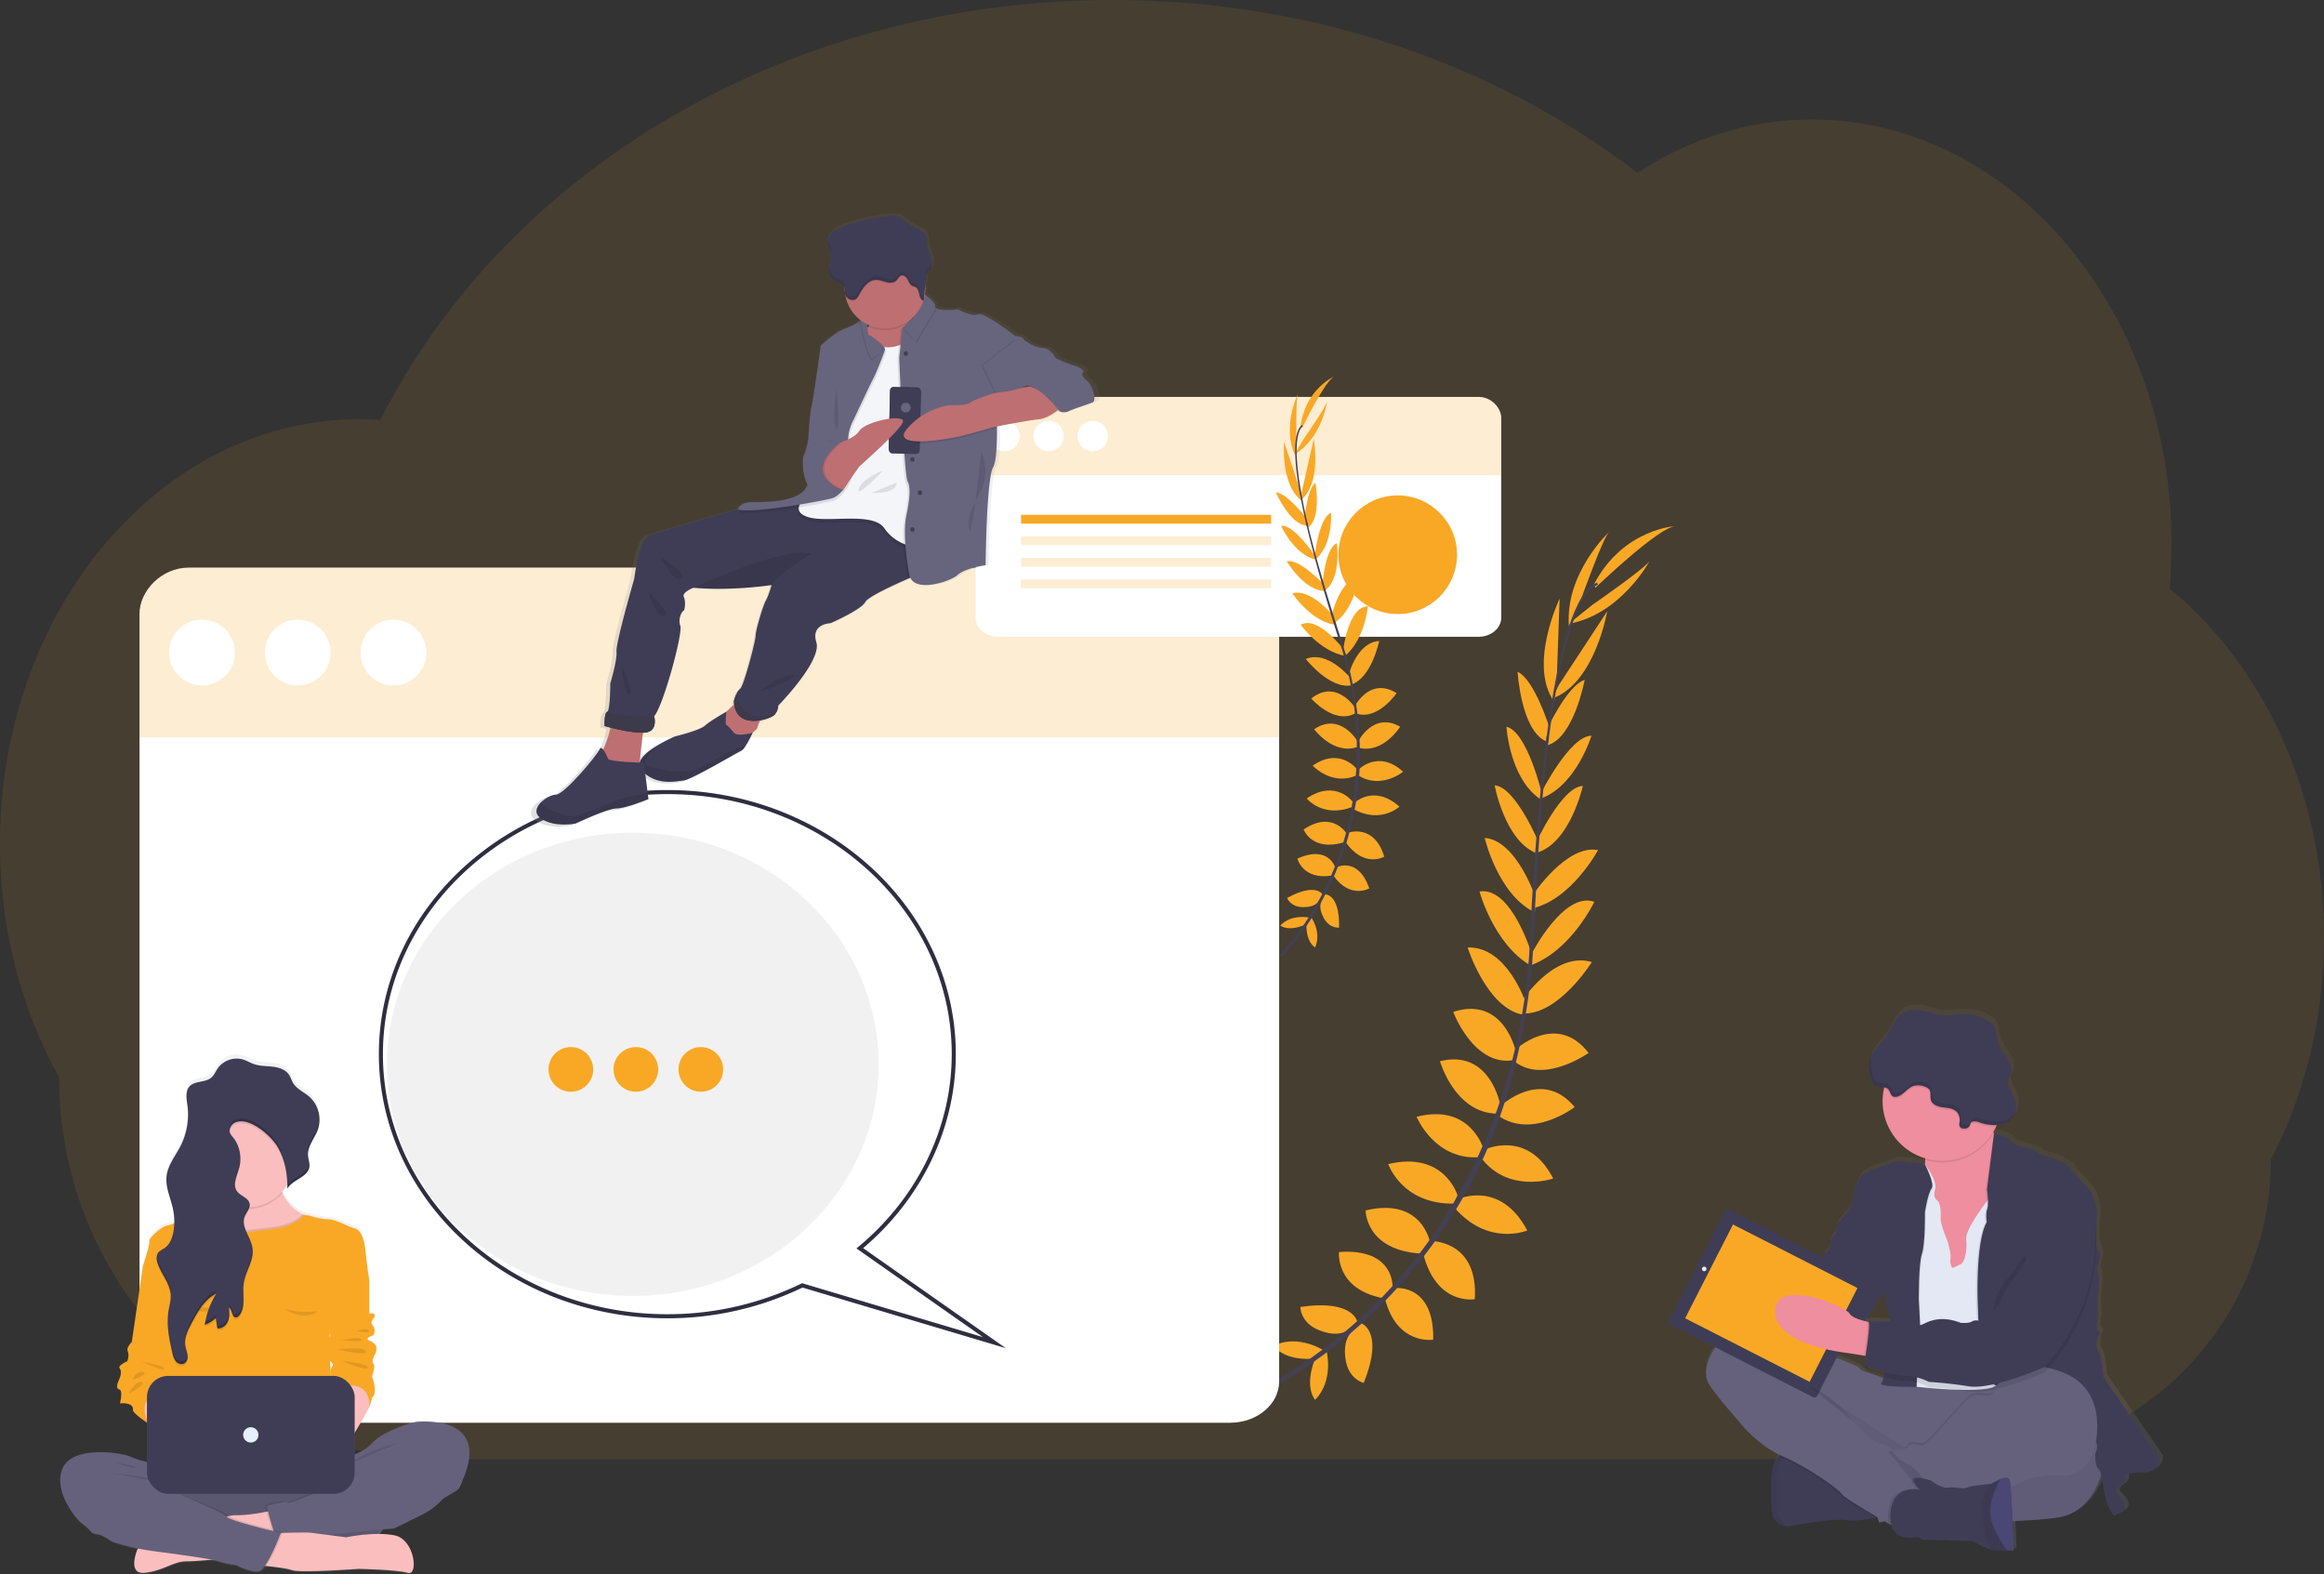 <svg data-name="Layer 1" xmlns="http://www.w3.org/2000/svg" xmlns:xlink="http://www.w3.org/1999/xlink" width="1144" height="774.711"><rect width="100%" height="100%" fill="#333333" stroke="none"/><defs><linearGradient id="a" x1="158.362" y1="837.356" x2="158.362" y2="581.619" gradientUnits="userSpaceOnUse"><stop offset="0" stop-color="gray" stop-opacity=".25"/><stop offset=".535" stop-color="gray" stop-opacity=".12"/><stop offset="1" stop-color="gray" stop-opacity=".1"/></linearGradient><linearGradient id="b" x1="980.324" y1="824.826" x2="980.324" y2="557.005" xlink:href="#a"/><linearGradient id="c" x1="-1003.127" y1="469.493" x2="-1003.127" y2="167.607" gradientTransform="matrix(-1 0 0 1 -573.825 0)" xlink:href="#a"/></defs><path d="M1144 461.326c0-71.093-30.065-133.884-75.991-171.64q.948-10.775.96-21.854c0-115.43-79.236-209.003-176.98-209.003-31.177 0-60.465 9.534-85.906 26.248C736.889 32.079 646.56 0 547.74 0c-160.793 0-299.099 84.93-360.46 206.718-3.41-.231-6.842-.361-10.301-.361C79.237 206.357 0 299.93 0 415.359c0 42.438 10.72 81.912 29.123 114.878 0 103.853 84.19 188.043 188.043 188.043H970.24a147.645 147.645 0 00147.644-147.645C1134.444 538.831 1144 501.4 1144 461.326z" fill="#f9a826" opacity=".1"/><path d="M651.518 664.626s-12.29-8.11-24.472-2.34c0 0 3.753 7.228 19.17 6.539zM653.027 665.06s3.738 14.242-5.633 23.93c0 0-5.643-5.873-.045-20.255zM668.354 651.388s-.907-12.112-28.255-8.094c0 0-.128 7.814 9.474 11.517s13.992.581 18.781-3.423zM670.038 651.306s11.562 3.717 1.252 29.364c0 0-7.627-1.705-8.978-11.907s2.71-13.739 7.726-17.457zM685.52 634.125s1.564-19.93-26.381-17.884c0 0-1.985 18.038 21.449 22.675zM703.99 611.626s-3.832-22.583-31.768-15.852c0 0-.105 19.526 27.206 21.236zM717.484 588.366s-6.414-22.048-34.093-15.414c0 0 6.586 19.785 32.256 19.477zM730.306 565.653s-6.272-22.835-32.988-15.978c0 0 8.917 21.69 31.23 19.864zM738.573 544.072s-4.821-27.923-29.742-21.744c0 0 7.24 25.4 27.905 25.807zM746.318 518s-5.785-28.146-30.974-19.96c0 0 9.889 26.597 29.217 23.847zM751.116 493.734s-9.188-28.142-28.68-27.38c0 0 9.396 29.726 27.052 33.028zM754.163 470.06s-10-33.882-25.863-31.267c0 0 6.923 25.895 25.3 36.544zM755.894 441.778s-9.371-28.232-25.033-29.355c0 0 6.378 27.776 24.687 36.691zM757.79 415.449s-11.69-28.263-22.04-28.9c0 0 5.079 27.827 21.006 33.539zM759.088 390.93s-7.186-30.695-17.524-33.24c0 0 1.415 25.106 16.486 35.536zM762.974 358.844s-7.558-24.46-15.926-28.193c0 0 1.653 28.843 13.986 34.177zM766.208 337.768l1.526-43.139s-15.62 32.557-2.676 50.75zM778.292 294.897s11.264-31.502 13.972-33.256c0 0-22.096 20.435-19.94 46.728zM686.28 633.979s19.823-2.595 19.228 25.42c0 0-17.911 2.916-23.757-20.247zM704.926 610.872s22.905-.076 21.038 28.598c0 0-19.222 3.435-25.565-23.185zM717.709 590.222s20.79-9.749 34.093 15.414c0 0-19.205 8.126-35.93-11.35zM730.77 565.863s21.286-10.376 33.786 14.21c0 0-22.174 7.635-35.543-10.324zM738.3 544.677s20.49-19.573 36.842.222c0 0-20.932 16.106-37.783 4.137z" fill="#f9a826"/><path d="M745.156 517.33s20.616-20.016 36.837.922c0 0-23.139 16.427-37.57 3.28zM749.013 492.935s15.88-24.985 34.575-19.412c0 0-16.476 26.467-34.399 25.287zM753.691 469.902s16.016-31.488 31.135-26.021c0 0-11.532 24.197-31.544 31.312zM754.794 440.172s16.453-24.783 31.86-21.757c0 0-13.444 25.13-33.45 28.927zM756.05 414.895s12.747-27.802 23.113-28.048c0 0-6.124 27.615-22.256 32.722zM758.579 390.326s14.169-28.161 24.816-28.217c0 0-7.251 24.078-24.344 30.692zM760.709 360.572s10.6-23.304 19.375-25.944c0 0-5.3 28.4-18.21 32.126z" fill="#f9a826"/><path d="M767.47 336.955l23.688-36.085s-6.069 35.596-27.147 42.96zM783.73 297.8s27.532-19.006 28.528-22.075c0 0-14.044 26.619-40.005 31.316zM785.376 289.255s31.61-30.388 39.68-30.356c0 0-26.068 1.192-40.438 28.737z" fill="#f9a826"/><path d="M761.015 365.082l1.153.148c5.94-46.496 14.6-73.974 24.385-77.373l-.381-1.099c-10.373 3.603-19.072 30.687-25.157 78.324z" fill="#444053"/><path d="M752.282 476.255l1.739.146c.365-4.341.647-8.786.838-13.209 1.657-38.485 4.23-73.82 7.614-100.313l-1.008-1.246c-3.39 26.541-6.69 62.95-8.35 101.484-.189 4.4-.47 8.82-.833 13.138z" fill="#444053"/><path d="M619.057 686.76c.306-.134 30.934-13.81 62.724-46.436a252.324 252.324 0 0045.851-64.956c14.696-29.925 23.655-66.71 26.661-102.437l-1.813.852c-6.748 80.194-43.26 135.022-72.293 164.843-31.48 32.335-61.764 45.871-62.066 46.004z" fill="#444053"/><path d="M629.676 302.12v377.783c0 11.235-10.837 20.37-24.218 20.37H92.892c-13.38 0-24.217-9.135-24.217-20.37V302.12c0-11.256 10.836-22.727 24.217-22.727h512.566c13.38 0 24.218 11.47 24.218 22.727z" fill="#fff"/><path d="M629.676 303.61V363H68.675v-59.39a24.21 24.21 0 0124.217-24.216h512.566a24.21 24.21 0 0124.218 24.217z" fill="#f9a826" opacity=".2"/><circle cx="99.441" cy="321.196" r="16.194" fill="#fff"/><circle cx="146.556" cy="321.196" r="16.194" fill="#fff"/><circle cx="193.671" cy="321.196" r="16.194" fill="#fff"/><path d="M232.783 762.227s-15.658 3.788-21.856 10.872a21.08 21.08 0 01-8.335 5.296v-10.712c3.58-6.014 7.193-12.704 7.193-12.704.163-.33 1.468-4.942 1.468-4.942 2.936-2.306-.163-10.378-.163-10.378s1.794-5.106.816-6.095-.164-3.624.652-4.777a5.967 5.967 0 00.652-3.624c0-.988-1.304-2.47-3.425-3.295s.163-2.141 1.468-2.47 1.631-3.46.163-5.107.163-2.636.979-4.448-2.61-1.482-2.61-1.482v-16.635l.002-.001s-.979-5.436-1.957-14.994c-.98-9.552-4.732-10.54-4.732-10.54a42.692 42.692 0 01-5.872-2.308 40.188 40.188 0 00-6.2-2.303 31.78 31.78 0 01-7.99-1.107 24.509 24.509 0 00-5.457-1.181c-.2-.094-.391-.193-.587-.292a21.354 21.354 0 01-9.899-10.486c-.1-.227-.193-.45-.283-.673a23.289 23.289 0 002.608-3.459l.016-.028c.002.168.008.337.008.505 0 .07-.003.14-.003.211-.001.407-.005.813-.017 1.218l.003-.004v.036c2.603-4.597 10.149-5.646 10.867-10.892a5.5 5.5 0 00.048-.72v-.032c0-.177-.008-.354-.02-.53-.098-1.465-.6-2.924-.697-4.405a8.58 8.58 0 01.02-1.27l.003.023c.337-4.076 3.41-7.619 4.818-11.577a14.18 14.18 0 00.734-3.294l.004-.03q.051-.51.069-1.022c.003-.085.003-.17.005-.254q.005-.356-.005-.712a15.413 15.413 0 00-5.091-11.13c-2.6-2.261-6.037-3.681-7.837-6.631-.84-1.376-1.253-2.993-2.168-4.32-1.724-2.498-4.895-3.516-7.889-3.877s-6.08-.24-8.948-1.183c-2.031-.667-3.876-1.847-5.93-2.442a11.348 11.348 0 00-12.188 4.395c-1.082 1.579-1.79 3.47-3.249 4.702-2.989 2.526-8.06 1.43-10.679 4.344-1.438 1.6-1.603 3.78-1.428 6.011l.006.078q.021.26.047.519a30.365 30.365 0 00.055.5c.092.798.208 1.593.308 2.36.015.117.027.234.041.351.028.238.056.476.08.715.017.174.031.348.045.522q.027.324.048.649c.01.17.022.338.03.508a35.158 35.158 0 01-3.74 17.569c-2.468 4.845-6.138 9.304-6.777 14.714a15.597 15.597 0 00-.07 2.669c.005.104.007.21.014.314.011.16.029.32.044.48.017.184.034.368.056.551.013.105.03.21.044.314.033.244.069.487.11.73l.028.156c.648 3.687 2.115 7.326 2.898 11.025a30.546 30.546 0 01.583 4.167l.001.029q.047.667.064 1.336c.015.604.008 1.207-.013 1.81a28.392 28.392 0 01-3.801 1.168c-2.286.331-8.975 6.261-8.485 7.744.484 1.463-2.995 11.875-3.093 12.181l-.005.005.001.001v.001l-5.503 37.887s-2.906 2.8-1.998 4.613-.176 4.942-.176 4.942-4.91 2.141-3.82 3.459.593 3.789-.157 5.436-1.974 4.612 0 5.106.34 6.919.34 6.919 6.883-.79 6.378 3.294c-.162 1.305 4.815 4.881 6.893 6.313v19.68a60.236 60.236 0 01-8.156-2.766c-4.24-1.977-28.054-5.765-33.274 5.6s7.177 26.522 10.276 28.17c0 0 2.936 2.305 3.588 3.459s4.404 1.482 4.404 1.482 3.915 1.812 4.893 2.8c.722.73 6.683 2.624 13.755 4.096l-.002.001s-5.709 13.144 3.605 12.059 13.85-5.668 20.417-5.668c2.624 0 7.498-.366 12.405-.805a32.71 32.71 0 013.646.86 46.654 46.654 0 008.482 1.812s7.34 3.953 11.254 2.965a2.569 2.569 0 00.89-.476c.029-.006.06-.01.089-.018a5.23 5.23 0 002.357-2.021c4.9.5 10.478 1.213 12.577 2.024 4.06 1.568 33.074-.603 33.074-.603s18.746.369 24.119 1.993 3.462-16.584-6.448-18.634a40.417 40.417 0 00-8.063-.713 17.682 17.682 0 001.873-2.277c3.571-.325 5.917-.525 5.917-.525s9.46-4.612 14.843-7.413a33.852 33.852 0 009.134-7.248s4.73-2.965 6.688-4.118 2.936-4.942 2.936-4.942c14.842-33.604-22.836-29.156-22.836-29.156zm-42.475-42.154l.005-1.662c.522.377.445.966-.005 1.662zm.155 11.65c.394.52.778.994 1.054 1.347 1.054 1.352-.854 2.01-.716 4.277l.123 1.997c-.2-3.246-.364-5.941-.461-7.621z" transform="translate(-28 -62.644)" fill="url(#a)"/><path d="M77.559 721.065s-9.134-2.12-13.375-4.077-28.054-5.71-33.274 5.545 7.177 26.26 10.276 27.892S74.46 729.71 74.46 729.71l23.814 10.031 4.567-15.577z" fill="#65617d"/><rect x="87.63" y="724.164" width="103.616" height="36.047" rx="16.588" fill="#65617d"/><path d="M191.245 742.186a18.026 18.026 0 01-18.021 18.027h-67.571a18.024 18.024 0 010-36.049h67.57a18.024 18.024 0 0118.022 18.022z" opacity=".1"/><path d="M134.83 743.24s-10.388 2.669-18.865 2.55-48.14 16.357-48.14 16.357-5.71 13.015 3.604 11.94 13.85-5.612 20.417-5.612 27.223-2.268 27.223-2.268l19.88-14.686zM141.334 620.428l-18.638 3.674-1.209.24s-14.733-3.914-15.222-4.242c-.49-.323-13.863-18.35-13.863-18.35s6.762.073 12.076-2.99c.191-.107.377-.225.563-.342a11.757 11.757 0 005.04-6.156 12.9 12.9 0 00.255-.837 16.537 16.537 0 00-.157-8.025c-1.8-7.604 2.373-9.698 7.937-9.517 8.035.264 18.976 5.28 18.976 5.28a22.276 22.276 0 001.717 7.438c.089.22.186.44.284.665a21.226 21.226 0 009.9 10.383c.195.098.386.196.586.29a23.32 23.32 0 001.87.797c14.19 5.382-10.115 21.692-10.115 21.692z" fill="#fbbebe"/><path d="M139.093 587.266a23.493 23.493 0 01-29.012 4.996 15.79 15.79 0 00.098-8.862c-4.404-18.594 26.913-4.237 26.913-4.237a22.567 22.567 0 002.001 8.103z" opacity=".1"/><path d="M144.975 570.746a23.363 23.363 0 01-3.557 12.43 23.088 23.088 0 01-2.609 3.425 23.376 23.376 0 01-15.903 7.589c-.47.03-.944.044-1.419.044a23.488 23.488 0 1123.488-23.488z" fill="#fbbebe"/><path d="M141.334 620.428l-18.638 3.674-1.209.24s-14.733-3.914-15.222-4.242c-.49-.323-13.863-18.35-13.863-18.35s6.762.073 12.076-2.99c.191-.107.377-.225.563-.342a21.871 21.871 0 0015.898 6.953 22.623 22.623 0 003.318-.264c2.623-.401 5.265-.66 7.903-.935 5.05-.528 12.776-2.06 16.832-6.523.196.098.387.196.587.29a23.32 23.32 0 001.87.797c14.19 5.382-10.115 21.692-10.115 21.692z" opacity=".1"/><path d="M162.375 668.053c.162 3.592 2.775 44.04 2.775 44.04H83.756l.552-25.465.446-20.37.147-6.684.65-23.16-2.353-2.075-12.816-11.303.005-.005c.098-.304 3.577-10.614 3.093-12.062-.49-1.468 6.2-7.34 8.485-7.668a28.815 28.815 0 003.826-1.164c3.846-1.351 8.98-3.338 9.547-3.03.797.431 8.803-.313 9.14-.347h.01a21.824 21.824 0 0016.451 7.59 22.622 22.622 0 003.318-.265c2.623-.4 5.265-.66 7.902-.934 5.305-.553 13.555-2.217 17.42-7.213a24.723 24.723 0 015.456 1.17 32.08 32.08 0 007.991 1.096 40.448 40.448 0 016.2 2.28 42.955 42.955 0 005.872 2.285s3.753.979 4.732 10.437c.978 9.464 1.957 14.847 1.957 14.847l-19.412 16.798s-.161 17.616 0 21.202z" fill="#f9a826"/><path fill="#fbbebe" d="M70.382 696.273l2.852 4.567 10.686 3.766 7.34-13.39-6.767-4.567-10.849-4.24-6.198 3.588 2.936 10.276z"/><path d="M161.56 718.782s15.169-1.142 21.367-8.156 21.856-10.765 21.856-10.765 37.678-4.404 22.836 28.87c0 0-.98 3.752-2.936 4.894s-6.688 4.077-6.688 4.077l-57.893-5.056z" fill="#65617d"/><path d="M191.245 742.186a17.967 17.967 0 01-3 9.963c-9.737.866-31.306 2.892-35.818 4.15-5.544 1.536-16.764-1.14-17.992-1.444-.074-.015-.113-.025-.113-.025s-2.162-6.562-3.195-10.76c-.465-1.908-.7-3.327-.396-3.43.978-.328 9.953-2.775 9.786-1.39-.161 1.39 26.913-10.52 26.913-10.52l.832 10.44c2.76 3.166 22.983-1.515 22.983 3.016z" opacity=".1"/><path d="M219.137 733.462l-1.142 4.24a33.779 33.779 0 01-9.134 7.177c-5.382 2.773-14.843 7.34-14.843 7.34s-34.742 2.936-40.614 4.567-18.105-1.468-18.105-1.468-4.567-13.864-3.588-14.19 9.95-2.773 9.787-1.387 26.912-10.52 26.912-10.52z" fill="#65617d"/><path d="M122.412 770.028s17.074 1.194 21.134 2.746 33.074-.597 33.074-.597 18.746.365 24.119 1.973 3.462-16.42-6.448-18.45-23.88.955-23.88.955-15.76-2.03-17.671-2.269-14.505.116-14.505.116z" fill="#fbbebe"/><path d="M55.31 725.014s22.566 2.03 28.775 5.731zM196.082 710.208s-17.671 4.299-24.596 10.627zM56.623 719.88c.358.12 10.388 1.432 10.149 2.388s-10.149-2.388-10.149-2.388zM40.86 745.042l1.305 4.893a21.133 21.133 0 013.588 3.426c.652 1.141 4.404 1.468 4.404 1.468s3.914 1.794 4.893 2.773 11.58 4.077 21.53 5.382 28.381 3.752 32.296 5.056a47.064 47.064 0 008.481 1.795s7.34 3.914 11.255 2.936 10.602-18.758 10.602-18.758-25.771-6.035-26.587-7.992-25.608-11.086-25.608-11.086l-14.68.347z" opacity=".1"/><path d="M39.881 745.532l1.305 4.893a21.134 21.134 0 013.588 3.425c.653 1.142 4.404 1.468 4.404 1.468s3.915 1.794 4.893 2.773 11.581 4.078 21.53 5.382 28.382 3.752 32.296 5.057a47.063 47.063 0 008.482 1.794s7.34 3.915 11.254 2.936 10.602-18.758 10.602-18.758-25.77-6.035-26.586-7.992-37.189-16.8-37.189-16.8l-11.418-2.61z" fill="#65617d"/><path d="M73.234 621.406l-2.852 1.631-5.502 37.515s-2.906 2.773-1.998 4.567-.176 4.893-.176 4.893-4.91 2.12-3.82 3.426.593 3.751-.157 5.382-1.974 4.567 0 5.057.34 6.85.34 6.85 6.883-.782 6.378 3.262c-.204 1.631 7.787 6.85 7.787 6.85s-9.08-16.473 11.26-14.19l1.748-9.287s1.749-5.23 0-6.86.393-9.379.393-9.379l.384-33.682z" fill="#f9a826"/><path d="M68.802 669.851c.358.597 11.343 1.815 12.06 3.773s-12.06-3.773-12.06-3.773zM65.34 679.164s1.489-4.656 5.042-3.82-5.043 3.82-5.043 3.82zM63.429 685.97s2.627-6.209 6.209-5.731-6.21 5.731-6.21 5.731z" opacity=".1"/><path d="M182.927 685.834l-1.142 6.85s-11.744 21.53-13.864 21.857-13.701-14.354-13.701-14.354l-3.1-14.353 12.201-2.312 5.415-5.354s13.702 1.305 14.19 7.666z" fill="#fbbebe"/><path d="M177.381 626.952l4.404 3.099v16.474s3.425-.326 2.61 1.468-2.447 2.773-.979 4.404 1.142 4.73-.163 5.056-3.588 1.631-1.468 2.447 3.425 2.283 3.425 3.262a5.858 5.858 0 01-.652 3.588c-.816 1.142-1.631 3.752-.652 4.73s-.816 6.035-.816 6.035 3.1 7.993.163 10.276c0 0-1.305 4.567-1.468 4.893 0 0 2.056-15.879-18.464-9.162 0 0-.381-6.051-.52-8.296s1.77-2.896.716-4.235-3.693-4.404-2.447-5.22.816-2.283.327-3.425-2.217-1.141-.654-2.528 2.486-2.688 1.57-3.342-2.51-2.778-1.243-3.753 1.305-15.169 1.305-15.169 5.22-20.878 15.006-10.602z" fill="#f9a826"/><path d="M175.306 655.016s6.272-1.7 6.48 0-6.48 0-6.48 0zM168.262 659.702s8.597-2.15 9.671-.478-9.671.478-9.671.478zM166.351 664.24s12.896-1.792 13.731.835-13.73-.836-13.73-.836zM168.262 669.851c.477.12 12.417.955 12.656 3.224s-12.656-3.224-12.656-3.224z" opacity=".1"/><rect x="72.34" y="677.204" width="102.252" height="58.079" rx="10.467" fill="#3f3d56"/><circle cx="123.466" cy="706.243" r="3.772" fill="#e7effd"/><path d="M89.466 641.608s9.8 7.49 17.378 1.782c0 0-12.811 1.165-17.378-1.782zM139.093 643.621s9.8 7.491 17.378 1.783c0 0-12.81 1.165-17.378-1.783z" opacity=".1"/><path d="M144.975 570.746a23.363 23.363 0 01-3.557 12.43c-.196-6.543-1.738-13.085-5.295-18.546-3.259-5.006-13.163-13.78-19.974-11.338a4.835 4.835 0 00-2.975 3.2c-.676 2.564 1.301 3.631 2.569 5.672a17.366 17.366 0 012.373 11.719 16.502 16.502 0 01-.343 1.625c-1.071 4.022-3.528 8.626-.993 11.93 1.767 2.3 5.564 3.092 6.077 5.945a3.478 3.478 0 01.05.807c-.118 1.918-1.757 3.611-2.472 5.5-.841 2.221-.367 4.428.504 6.66 1.136 2.911 2.941 5.857 3.377 8.93.43 3.029-.504 5.926-1.62 8.822a39.538 39.538 0 00-2.691 8.304c-.788 5.422 1.199 11.69-2.212 15.977a2.385 2.385 0 01-1.492 1.008c-2.188.23-1.816-3.7-3.573-5.02.186 2.284.363 4.662-.464 6.8-.832 2.14-2.985 3.95-5.25 3.592l-.779-5.128a14.79 14.79 0 01-5.431 3.401 39.59 39.59 0 015.666-15.35c-5.745 2.765-9.092 8.754-12.081 14.381-1.865 3.518-3.793 7.365-3.142 11.294.264 1.6.954 3.122 1.106 4.737s-.436 3.493-1.938 4.11a3.502 3.502 0 01-3.782-1.175 6.85 6.85 0 01-.162-.195 3.822 3.822 0 01-.259-.367 5.7 5.7 0 01-.436-.773 14.992 14.992 0 01-.92-3l-.102-.44c-1.517-6.67-2.887-13.545-1.776-20.288.41-2.486 1.16-4.947 1.071-7.467a13.81 13.81 0 00-.851-4.164c-1.331-3.729-3.895-7.159-5.358-10.917a.599.599 0 01-.035-.083c-.768-1.992-1.145-4.477.274-6.073a12.362 12.362 0 012.726-1.844c2.838-1.85 4.11-5.358 4.629-8.705a29.334 29.334 0 00.357-4.58c3.846-1.351 8.98-3.338 9.547-3.03.797.431 8.803-.313 9.14-.347a11.96 11.96 0 005.603-6.498 12.9 12.9 0 00.255-.837 23.49 23.49 0 1134.639-20.679z" opacity=".1"/><path d="M117.773 574.528c-1.074 4.023-3.527 8.627-.991 11.93 1.767 2.302 5.563 3.091 6.073 5.948.404 2.26-1.608 4.16-2.42 6.307-1.937 5.124 3.111 10.163 3.879 15.587.832 5.884-3.455 11.248-4.31 17.129-.787 5.42 1.2 11.688-2.212 15.973a2.369 2.369 0 01-1.492 1.01c-2.187.232-1.816-3.697-3.574-5.018.189 2.285.366 4.663-.463 6.8s-2.984 3.95-5.25 3.592l-.778-5.13a14.845 14.845 0 01-5.432 3.402 39.612 39.612 0 015.667-15.35c-5.742 2.766-9.09 8.752-12.08 14.382-1.866 3.516-3.792 7.363-3.142 11.29.266 1.602.954 3.122 1.106 4.739s-.436 3.493-1.939 4.109a3.56 3.56 0 01-3.943-1.367 10.314 10.314 0 01-1.614-4.142c-1.558-6.808-3.017-13.838-1.878-20.729.41-2.486 1.158-4.948 1.068-7.466-.197-5.507-4.26-10.022-6.245-15.163-.768-1.992-1.142-4.477.275-6.074a12.451 12.451 0 012.728-1.844c2.837-1.85 4.11-5.357 4.63-8.703a30.165 30.165 0 00-.307-10.897c-1.146-5.364-3.772-10.6-3.122-16.047.639-5.357 4.309-9.772 6.776-14.57a34.49 34.49 0 003.495-20.146c-.425-3.217-1.167-6.94 1.014-9.344 2.62-2.885 7.69-1.8 10.679-4.3 1.458-1.22 2.167-3.093 3.25-4.656a11.407 11.407 0 0112.188-4.352c2.053.59 3.898 1.757 5.93 2.418 2.866.933 5.953.813 8.947 1.171s6.165 1.366 7.888 3.84c.915 1.313 1.329 2.914 2.169 4.277 1.8 2.92 5.236 4.327 7.837 6.565a15.213 15.213 0 014.282 16.25c-1.553 4.323-5.145 8.144-4.84 12.729.126 1.883.927 3.73.668 5.599-.718 5.194-8.264 6.233-10.868 10.785.208-7.463-1.224-15.154-5.298-21.41-3.26-5.008-13.165-13.781-19.974-11.34a4.837 4.837 0 00-2.976 3.201c-.674 2.564 1.3 3.63 2.568 5.673a17.246 17.246 0 012.03 13.342z" fill="#3f3d56"/><g opacity=".2"><path d="M85.78 600.391a30.145 30.145 0 00-.65-6.984c-.973-4.56-3.01-9.029-3.202-13.613-.261 5.102 2.125 10.035 3.203 15.081a30.101 30.101 0 01.65 5.516zM105.22 637.423a39.14 39.14 0 011.252-2.15c-5.742 2.765-9.09 8.751-12.08 14.38-1.728 3.257-3.503 6.797-3.24 10.422.217-3.111 1.746-6.138 3.24-8.953 2.764-5.206 5.84-10.712 10.828-13.7zM92.327 666.93a3.46 3.46 0 01-1.91 2.862 3.56 3.56 0 01-3.943-1.367 10.313 10.313 0 01-1.614-4.142 73.764 73.764 0 01-2.271-14.81c-.11 5.446 1.047 10.93 2.271 16.278a10.313 10.313 0 001.614 4.142 3.56 3.56 0 003.943 1.367c1.503-.616 2.09-2.493 1.939-4.11-.007-.073-.02-.146-.03-.22zM118.303 569.624a16.318 16.318 0 01-.528 3.467c-.796 2.983-2.348 6.284-2.066 9.139.217-2.483 1.403-5.187 2.066-7.67a16.539 16.539 0 00.528-4.936zM92.56 547.849a33.865 33.865 0 00-.28-5.205c-.168-1.271-.383-2.621-.45-3.938a29.444 29.444 0 00.45 5.406 33.707 33.707 0 01.28 3.737zM122.857 592.438c-.007-.04-.021-.076-.03-.115-.347 1.698-1.745 3.248-2.39 4.954a7.002 7.002 0 00-.4 3.192 6.727 6.727 0 01.4-1.724c.812-2.148 2.824-4.047 2.42-6.307zM84.05 636.088c-.197-5.507-4.261-10.022-6.245-15.163a10.183 10.183 0 01-.638-2.508 8.452 8.452 0 00.638 3.976c1.95 5.056 5.904 9.507 6.223 14.89.024-.397.036-.795.022-1.195zM136.126 562.215c-3.26-5.007-13.165-13.78-19.974-11.339a4.837 4.837 0 00-2.976 3.201 3.467 3.467 0 00-.052 1.716c.017-.083.03-.162.052-.248a4.837 4.837 0 012.976-3.2c6.81-2.442 16.713 6.33 19.974 11.338 3.69 5.667 5.207 12.51 5.307 19.294.108-7.259-1.351-14.686-5.307-20.762zM152.292 572.84c-.717 5.184-8.23 6.23-10.85 10.757q.002.75-.018 1.497c2.604-4.552 10.15-5.59 10.868-10.785a6.378 6.378 0 00.005-1.539c-.003.024-.002.047-.005.07zM156.464 554.512c-1.553 4.324-5.145 8.145-4.84 12.73.005.067.016.134.022.201.337-4.036 3.41-7.544 4.818-11.463a14.383 14.383 0 00.798-5.587 14.13 14.13 0 01-.798 4.12zM117.793 645.966a2.369 2.369 0 01-1.492 1.01c-2.186.231-1.815-3.697-3.573-5.018.043.52.084 1.045.114 1.57 1.622 1.406 1.324 5.142 3.46 4.915a2.37 2.37 0 001.491-1.01c1.947-2.444 2.136-5.534 2.086-8.743-.05 2.675-.438 5.207-2.086 7.276zM112.264 648.759c-.829 2.138-2.984 3.948-5.249 3.59l-.778-5.13a14.844 14.844 0 01-5.16 3.298 39.064 39.064 0 00-.272 1.573 14.845 14.845 0 005.432-3.403l.778 5.13c2.265.358 4.42-1.452 5.25-3.59a11.566 11.566 0 00.602-4.642 9.872 9.872 0 01-.603 3.174zM120.006 629.993a26.27 26.27 0 00-.198 4.156 21.471 21.471 0 01.198-2.688c.815-5.606 4.744-10.742 4.39-16.306-.316 5.01-3.647 9.728-4.39 14.838z"/></g><path d="M738.995 205.842v98.184c0 5.182-4.998 9.395-11.169 9.395H491.421c-6.172 0-11.17-4.213-11.17-9.395v-98.184c0-5.191 4.998-10.482 11.17-10.482h236.405c6.171 0 11.17 5.29 11.17 10.482z" fill="#fff"/><path d="M738.995 206.53v27.39H480.251v-27.39a11.166 11.166 0 0111.17-11.17h236.405a11.166 11.166 0 0111.17 11.17z" fill="#f9a826" opacity=".2"/><circle cx="494.441" cy="214.64" r="7.469" fill="#fff"/><circle cx="516.172" cy="214.64" r="7.469" fill="#fff"/><circle cx="537.902" cy="214.64" r="7.469" fill="#fff"/><circle cx="688.036" cy="273.039" r="29.199" fill="#f9a826"/><path fill="#f9a826" d="M625.743 257.737h-123.14v-4.346h123.14z"/><path fill="#f9a826" opacity=".2" d="M625.743 268.33h-123.14v-4.346h123.14zM625.743 278.924h-123.14v-4.346h123.14zM625.743 289.518h-123.14v-4.346h123.14z"/><path d="M644.568 451.647s-8.676-1.992-14.355 3.852c0 0 3.655 3.3 12.24-.352zM645.514 451.574s5.13 7.274 1.873 14.744c0 0-4.438-2.133-4.31-11.462zM651.301 440.588s-3.076-6.667-17.713 1.395c0 0 1.58 4.452 7.802 4.517s8.046-2.63 9.911-5.912zM652.237 440.185s7.335-.34 6.923 16.365c0 0-4.68.648-7.604-4.844s-1.372-8.354.681-11.52zM657.37 427.18s-3.331-11.618-18.724-4.546c0 0 2.692 10.635 16.945 8.303zM663.07 410.53s-6.95-11.978-21.345-2.255c0 0 4.072 11.08 19.9 6.27zM665.79 394.503s-8.298-11.13-22.569-1.516c0 0 7.916 9.811 22.388 4.205zM668.246 378.927s-8.384-11.604-22.062-2.069c0 0 9.638 10.397 21.889 4.642zM668.361 364.957s-8.638-14.794-21.444-6.022c0 0 9.474 12.853 21.264 8.711zM667.231 348.553s-9.231-14.716-21.764-4.75c0 0 11.228 12.97 21.591 7.323zM664.814 333.796s-11.158-13.994-22.036-9.438c0 0 11.611 14.846 22.309 12.98zM661.53 319.744s-12.832-17.072-21.262-12.235c0 0 9.4 13.2 22.06 15.342zM656.527 303.361s-11.28-14.005-20.388-11.328c0 0 9.489 14.38 21.744 15.556zM652.03 288.05s-12.6-13.533-18.596-11.704c0 0 8.763 14.684 18.992 14.549zM647.577 273.89s-10.564-15.863-16.957-15.118c0 0 6.113 13.92 16.855 16.638zM642.99 254.897s-9.457-12.254-14.986-12.597c0 0 7.04 15.984 15.153 16.396zM640.361 242.276l-8.263-24.752s-1.958 21.742 9.222 29.306zM638.134 215.441s-.287-20.223.876-21.79c0 0-8.19 16.248-1.406 30.682zM657.77 426.936s10.677-5.663 16.267 10.327c0 0-9.526 5.442-17.737-6.439zM663.44 409.905s12.956-4.89 17.965 11.745c0 0-10.159 6.012-19.383-7.721zM666.31 395.507s9.71-9.92 22.569 1.515c0 0-9.157 8.665-22.75 1.174zM668.552 378.948s9.86-10.38 22.141.9c0 0-10.942 9.014-22.313 1.672zM668.335 365.357s7.462-15.42 20.91-7.67c0 0-8.445 13.55-20.521 10.337z" fill="#f9a826"/><path d="M666.43 348.42s7.441-15.698 21.057-7.273c0 0-9.628 14.199-20.583 9.807zM663.454 333.788s3.707-17.51 15.473-18.309c0 0-3.73 18.475-14.13 21.598zM661.23 319.754s2.408-21.22 12.127-21.324c0 0-1.412 16.143-11.24 24.407zM655.564 302.684s4.074-17.516 13.44-19.062c0 0-2.297 17.075-12.824 23.46zM650.927 288.104s1.336-18.442 7.155-20.775c0 0 2.375 16.935-5.68 23.24zM647.16 273.655s2.067-18.946 8.084-21.23c0 0 .988 15.17-7.292 22.532zM642.072 256.354s1.072-15.44 5.483-18.792c0 0 3.007 17.205-3.516 22.046z" fill="#f9a826"/><path d="M640.904 241.55l5.78-25.448s4.094 21.442-6.284 30.073zM641.828 215.935s11.57-16.59 11.485-18.538c0 0-2.322 18.046-16.03 26.2zM640.951 210.747s11.472-23.897 16.05-25.587c0 0-14.511 6.191-16.821 24.83z" fill="#f9a826"/><path d="M643.2 258.844l.684-.16c-6.474-27.589-7.384-44.982-2.562-48.978l-.448-.541c-5.112 4.235-4.308 21.414 2.325 49.679z" fill="#444053"/><path d="M661.776 323.65l1.016-.285a196.338 196.338 0 00-2.32-7.658c-7.205-22.145-13.224-42.7-16.913-58.42l-.835-.492c3.696 15.748 9.531 37.065 16.744 59.239.824 2.531 1.6 5.094 2.308 7.616z" fill="#444053"/><path d="M630.868 471.05c.145-.14 14.596-14.365 25.696-39.568a152.542 152.542 0 0012.223-46.487c1.99-20.057-.719-42.783-6.576-63.653l-.846.866c13.146 46.843 4.07 85.619-6.063 108.65-10.986 24.972-25.272 39.045-25.415 39.184z" fill="#444053"/><path d="M1092.824 778.988l-27.671-40.118s-.518-9.932-2.328-12.254-.388-7.482-.388-7.482 1.94-2.838.259-3.096-.259-6.579-.259-6.579l-.13-10.062s1.552-9.674.26-11.996a3.804 3.804 0 01.129-4.128s1.551-5.547 0-6.966-1.164-10.062-.776-16.899-2.716-10.706-2.716-11.738-10.215-11.094-10.215-11.997-6.465-4.644-10.344-5.676-5.82-1.806-5.69-2.322-6.077-2.58-6.077-2.58-5.431-.387-7.5-3.096c-2.04-2.67-8.396-3.493-8.575-3.516-.04-.18-.084-.36-.12-.54q-.06-.292-.117-.584a29.44 29.44 0 001.351-2.528q.184-.39.356-.787a10.994 10.994 0 006.364-1.973 8.662 8.662 0 003.098-6.187 13.576 13.576 0 00-1.511-6.874c-1.135-2.323-2.799-4.73-2.223-7.25.248-1.088.9-2.043 1.233-3.108a8.187 8.187 0 00-.928-6.11c-.98-1.874-2.343-3.521-3.432-5.335a20.921 20.921 0 01-2.73-7.546 11.71 11.71 0 00-1.01-4.107 7.62 7.62 0 00-2.267-2.29 22.66 22.66 0 00-13.898-4.215c-3.52.122-7.029 1.07-10.524.64a38.526 38.526 0 01-6.145-1.607c-4.337-1.283-9.34-1.812-13.116.672-3.844 2.528-5.28 7.363-7.84 11.181-2.263 3.378-5.576 6.21-7.301 9.787.02-.069.037-.14.058-.208a11.755 11.755 0 00-.964 2.607c-.659 2.81-.11 5.751.573 8.555.352 1.446.833 3.015 2.088 3.82 1.282.821 3.031.622 4.52.887-.058.245-.12.49-.172.737a29.535 29.535 0 0020.5 34.453c.007.263.012.526.009.782a20.256 20.256 0 01-.136 2.218l-.001-.001s-13-2.672-16.492-.866-10.344 3.225-11.379 4.257-3.62.258-5.948 6.32-2.586 12.255-5.56 15.093-4.526 4.773-4.655 6.837.388 2.58-.776 3.225-2.845 3.354-2.327 4.386c0 0 .646 2.58-1.423 3.87a4.31 4.31 0 00-1.81 3.87s-.776 2.838-2.586 3.483-2.974 4.902-2.974 4.902l-5.865 6.741-11.622-12.853a4.905 4.905 0 00-6.916-.356l-5.704 5.133a11.262 11.262 0 00-5.711 3.399 14.848 14.848 0 00-2.96 4.403l-3.125 2.813a7.932 7.932 0 00-.801 8.766l7.445 8.234.046.069a13.117 13.117 0 00-7.201 2.933c-11.118 9.802-11.25 18.835-9.566 22.96 1.68 4.13 15.773 19.996 15.773 19.996s8.184 10.643 20.007 16.303l-.016.017-.09.09c-.234.248-.465.52-.693.81-.063.08-.127.16-.19.244-.06.081-.12.167-.18.252-.07.101-.141.204-.211.31q-.083.124-.164.254c-.075.12-.15.244-.223.37-.047.081-.095.162-.142.246-.09.162-.178.33-.264.502-.028.056-.058.108-.085.165-.11.226-.218.462-.321.705-.036.084-.07.174-.106.26a16.744 16.744 0 00-.317.846q-.086.248-.166.506c-.038.12-.075.24-.111.363-.054.184-.105.374-.154.566-.03.117-.062.23-.091.35q-.109.449-.203.925c-.023.12-.043.245-.065.367-.039.219-.077.438-.112.665-.023.153-.043.31-.064.466a27.391 27.391 0 00-.186 1.87c-.01.15-.022.298-.03.452-.023.406-.04.82-.047 1.248-.26 15.092.625 17.287.625 17.287s1.827 4.806 6.862 5.15a8.957 8.957 0 002.211-.12c6.723-1.16 22.5-3.87 28.059-2.836 3.343.619 9.53-.298 13.937-1.13q.607-.114 1.162-.224l.805 2.565 2.56-.7c.826.48 1.562.905 2.169 1.254.582.336 1.048.604 1.37.788 2.553 8.653 12.91 5.701 12.91 5.701l2.459 1.42 24.955.643s5.357 3.228 8.833 4.241a7.877 7.877 0 001.253.275 57.331 57.331 0 006.955.132c1.912-.05 3.39-.132 3.39-.132s-.254-6.774-.616-14.36c9.536-.396 17.995-.994 23.114-1.893 13.325-2.34 18.886-14.461 20.934-20.936a61.01 61.01 0 011.307 8.036 58.064 58.064 0 002.07 6.966 23.576 23.576 0 002.844 5.16c9.827-3.354 3.88-8.385 1.81-10.578s1.423-3.999 1.423-3.999 2.715-1.806 2.456-3.483-.388-3.483 8.405-3.354 8.405-7.224 8.405-7.224zM956.286 696.62c.112.739 1.338 8.685 2.447 10.775a14.223 14.223 0 01.291 4.25c-5.208-.416-10.635-.638-10.635-.638a1.243 1.243 0 01.277.663 57.624 57.624 0 01-2.009-.476l9.602-14.596zm-19.016 30.252l9.019 1.428.756.12a29.889 29.889 0 00-.467 4.259c.027.133.204.297.493.482a11.79 11.79 0 00-.175 2.134c.143.713 4.362 2.255 9.196 3.535-.065.26-.131.507-.198.74-4.271-2.249-10.998-3.298-11.774-4.965s-23.663-9.667-23.663-9.667-.837-.444-2.28-1.14l6.031 1.14 1.656-.167a90.239 90.239 0 0011.405 2.101z" transform="translate(-28 -62.644)" fill="url(#b)"/><path d="M1035.393 721.954s-3.588 21.658-21.786 24.862-78.943 2.563-78.943 2.563-34.73-4.998-47.289-34.345-20.632-41.01-9.867-41.522 68.818 19.608 72.15 19.864 88.939-44.597 85.735 28.578z" fill="#65617d"/><path d="M1035.393 721.954s-3.588 21.658-21.786 24.862-78.943 2.563-78.943 2.563-34.73-4.998-47.289-34.345-20.632-41.01-9.867-41.522 68.818 19.608 72.15 19.864 88.939-44.597 85.735 28.578z" opacity=".05"/><path d="M872.488 746.047s1.81 4.775 6.8 5.117a8.856 8.856 0 002.192-.119c6.663-1.153 22.3-3.845 27.808-2.818 3.314.615 9.447-.296 13.814-1.123 2.903-.546 5.025-1.057 5.025-1.057s-5.125-17.043-5.767-17.558c-.638-.512-23.068-13.968-23.068-13.968l-17.758-1.276-.054-.004a9.353 9.353 0 00-6.02 3.537c-1.876 2.268-3.484 5.994-3.591 12.095-.258 14.994.619 17.174.619 17.174z" fill="#3f3d56"/><path d="M872.488 746.047s1.81 4.775 6.8 5.117a73.228 73.228 0 01-4.824-7.04l.096-12.429a21.898 21.898 0 016.974-18.45l-.054-.004s-9.354.638-9.611 15.632.619 17.174.619 17.174z" opacity=".05"/><path d="M949.53 718.877l16.532-12.94 26.016-25.633s-2.81-.134-7.05-.319c-1.054.673-4.01 2.788-4.118 5.356-.127 3.133-7.032.219-10.62 2.01-3.586 1.796-21.145 24.264-24.22 24.118-3.076-.15-5.51-1.561-6.794.619-.027.05-.061.096-.092.142zM875.46 716.778q.882.427 1.791.819c12.56 5.382 28.066 16.659 29.22 18.712.703 1.245 9.692 6.705 16.631 10.795 2.903-.546 5.025-1.057 5.025-1.057s-5.125-17.043-5.767-17.558c-.638-.512-23.068-13.968-23.068-13.968l-17.758-1.276-.054-.004a9.353 9.353 0 00-6.02 3.537z" opacity=".1"/><path d="M840.6 680.047c1.665 4.102 15.633 19.865 15.633 19.865s8.842 11.534 21.403 16.916 28.065 16.659 29.219 18.712c.742 1.318 10.75 7.347 17.804 11.487.546.32 1.073.631 1.58.923a908.864 908.864 0 005.348 3.095s4.29-3.445 8.566-6.912c4.217-3.422 8.416-6.863 8.481-7.055.127-.385 1.792-4.745 1.407-4.998-.2-.135-1.08-1.907-2.699-3.964a18.136 18.136 0 00-6.528-5.394c-5.894-2.691-8.458-8.82-8.458-8.82s-.561-.407-1.41-.945a17.134 17.134 0 00-5.764-2.569c-2.822-.353-8.074-6.12-8.074-6.12s-3.59-2.307-4.998-5.252c-1.345-2.81-21.222-16.463-23.063-17.724l48.184 30.946 11.53 7.408 16.532-12.94 26.016-25.633s-3.498-.169-8.585-.388c-12.645-.546-35.101-1.403-37.935-.765a21.62 21.62 0 01-7.05.461s-6.398.289-10.631-1.945-10.9-3.276-11.668-4.933-23.452-9.604-23.452-9.604-30.884-16.4-41.907-6.662c-11.018 9.738-11.149 18.711-9.48 22.81z" fill="#65617d"/><path d="M940.176 585.985l3.972 13.198 5.124 29.73 18.839 1.285 5.455-9.047 5.44-9.023s3.392-12.015 5.829-23.637c2.157-10.284 3.564-20.26 1.219-21.345-2.08-.961-3.449-4.425-4.337-8.147-.112-.461-.215-.93-.308-1.395a72.593 72.593 0 01-1.25-9.554s-39.472-2.05-33.962 14.225a25.9 25.9 0 011.488 8.654 20.171 20.171 0 01-.135 2.203 18.452 18.452 0 01-7.374 12.853z" fill="#ee8e9e"/><path d="M931.972 583.805l1.41 22.425 3.203 19.096 3.59 8.843 3.204 48.38s30.899 3.572 38.415-.065a3.287 3.287 0 001.36-1.06c9.078-13.707 6.102-53.406 6.102-53.406l3.46-25.632-2.306-13.303-5.575-.592-4.29-.457s-.97 1.192-2.369 3.04c-3.798 5.018-10.788 14.883-10.319 19 .638 5.64-.769 11.408-2.949 12.304-2.18.9-3.971 2.437-4.356.9s-.769-1.923-.384-4.103-1.669-8.843-1.669-8.843-3.46-7.816-3.202-11.149-.385-7.178-1.411-8.074c-1.023-.895-2.434-1.795-1.28-5.893 1.153-4.103-5.056-12.084-5.056-12.084z" fill="#e3e8f4"/><path d="M972.789 639.814l1.284 38.32s2.91 1.61 7.4 4.102a3.287 3.287 0 001.361-1.061c9.078-13.706 6.102-53.406 6.102-53.406l3.46-25.632-2.307-13.302-5.574-.592c2.156-10.285 3.563-20.261 1.218-21.345-2.08-.962-3.448-4.426-4.336-8.147l-3.995 27.112s.334 2.441.454 4.963a14.205 14.205 0 01-.323 4.775c-.9 2.307-.258 6.41-.258 6.41-2.31 4.07-3.464 11.61-4.029 18.892-.75 9.684-.457 18.911-.457 18.911z" opacity=".1"/><path d="M981.52 558.14s6.456.803 8.506 3.494 7.433 3.076 7.433 3.076 6.152 2.05 6.024 2.563 1.794 1.281 5.638 2.307 10.253 4.741 10.253 5.638 10.124 10.893 10.124 11.919 3.075 4.87 2.691 11.662-.769 15.378.769 16.788 0 6.92 0 6.92a3.786 3.786 0 00-.128 4.101c1.281 2.307-.257 11.918-.257 11.918l.129 9.996s-1.41 6.28.256 6.536-.256 3.076-.256 3.076-1.41 5.126.384 7.433 2.307 12.174 2.307 12.174l27.425 39.856s.384 7.305-8.33 7.177-8.587 1.666-8.33 3.332-2.435 3.46-2.435 3.46-3.46 1.794-1.41 3.973 7.946 7.176-1.794 10.508a23.436 23.436 0 01-2.82-5.126 57.791 57.791 0 01-2.05-6.92s-.897-9.74-2.691-11.022-1.538-7.432-1.538-7.432 2.563-4.998-1.025-7.049-55.619-30.885-55.619-30.885l-1.281-38.318s-.897-28.322 4.485-37.805c0 0-.64-4.101.256-6.408s-.128-9.74-.128-9.74z" fill="#3f3d56"/><path d="M947.933 573.516s-12.884-2.655-16.345-.86-10.252 3.203-11.277 4.228-3.588.257-5.895 6.28-2.563 12.174-5.51 14.994-4.486 4.742-4.614 6.792.384 2.563-.77 3.204-2.819 3.332-2.306 4.357 26.656 23.58 26.656 23.58 1.282 8.587 2.435 10.765-1.282 32.167-3.845 34.217 17.301 1.862 17.301 1.862.897-19.675 1.666-20.7-.513-22.043-.513-22.043-.128-17.941 1.538-22.683 1.479-20.505 1.479-20.505 1.473-9.459 3.263-11.662-3.263-11.826-3.263-11.826z" opacity=".1"/><path d="M947.548 573.131s-12.884-2.654-16.344-.86-10.252 3.204-11.278 4.229-3.588.256-5.895 6.28-2.563 12.174-5.51 14.993-4.486 4.742-4.614 6.793.385 2.563-.769 3.203-2.82 3.332-2.306 4.358 26.655 23.58 26.655 23.58 1.282 8.586 2.435 10.765-1.281 32.166-3.844 34.217 17.3 1.861 17.3 1.861.898-19.675 1.667-20.7-.513-22.042-.513-22.042-.128-17.942 1.538-22.683 1.478-20.505 1.478-20.505 1.473-9.46 3.263-11.662-3.263-11.827-3.263-11.827z" fill="#3f3d56"/><path d="M946.197 562.275a25.9 25.9 0 011.487 8.654 29.39 29.39 0 0033.725-13.325 72.593 72.593 0 01-1.25-9.554s-39.472-2.05-33.962 14.225z" opacity=".1"/><path d="M926.72 542.025a29.33 29.33 0 10.638-6.101 29.347 29.347 0 00-.638 6.101z" fill="#ee8e9e"/><path d="M907.88 609.948l-7.048 2.179s.64 2.563-1.41 3.844a4.287 4.287 0 00-1.794 3.845s-.77 2.82-2.563 3.46-2.948 4.87-2.948 4.87l-5.895 6.792s-2.179 1.794-1.794 2.691-2.307 1.154-2.307 1.154l1.41 22.81 12.174 2.308 7.561-.77 6.152-2.306 5.382-3.204 2.435-6.28L928 634.939z" fill="#3f3d56"/><path d="M883.915 640.577s-15.634-22.555-27.296-10.38 4.741 31.91 8.586 31.269 22.17-1.666 22.17-1.666z" fill="#ee8e9e"/><rect x="858.905" y="672.364" width="81.833" height="63.539" rx="1.544" transform="rotate(27.036 1016.108 614.578)" fill="#3f3d56"/><path fill="#f9a826" d="M853.077 602.692l61.267 31.265-23.56 46.167-61.266-31.265z"/><circle cx="838.908" cy="624.556" r="1.128" fill="#e6e8ec"/><circle cx="905.225" cy="658.536" r="1.86" fill="#e6e8ec"/><path d="M873.791 645.318c-.127 16.917 34.86 20.504 34.86 20.504l8.938 1.418 4.002.635 1.669-16.532s-1.834-.273-4.126-.807c-3.387-.789-7.773-2.153-8.692-4.064-1.538-3.203-36.524-18.07-36.65-1.154z" fill="#ee8e9e"/><path d="M927.358 535.924a3.477 3.477 0 012.145.961c.992 1.05 1.046 2.91 2.334 3.556a2.599 2.599 0 001.53.177c3.407-.48 5.379-4.329 8.65-5.386a8.695 8.695 0 015.733.492 4.27 4.27 0 011.9 1.219c1.095 1.418.326 3.502.833 5.217.704 2.38 3.545 3.325 6.006 3.637s5.232.484 6.874 2.341a6.23 6.23 0 011.222 4.96 3.895 3.895 0 00-.015 1.834c.677 1.922 4.002 1.637 4.871.119.634-1.104.442-2.019 1.938-2.326a6.369 6.369 0 013.137.542 23.033 23.033 0 008.116 1.246 29.351 29.351 0 10-55.274-18.59z" opacity=".1"/><path d="M964.57 554.165a3.946 3.946 0 01.014-1.836 6.232 6.232 0 00-1.22-4.959c-1.642-1.859-4.415-2.033-6.876-2.344s-5.3-1.254-6.005-3.633c-.508-1.715.26-3.802-.834-5.217a4.228 4.228 0 00-1.897-1.22 8.706 8.706 0 00-5.735-.495c-3.271 1.058-5.245 4.908-8.65 5.389a2.605 2.605 0 01-1.529-.178c-1.289-.646-1.344-2.505-2.334-3.554-1.555-1.648-4.508-.583-6.414-1.808-1.244-.799-1.72-2.358-2.07-3.795-.678-2.785-1.22-5.708-.568-8.499 1.116-4.767 5.374-8.035 8.095-12.105 2.536-3.794 3.959-8.598 7.769-11.109 3.743-2.467 8.7-1.942 12.999-.668a38.11 38.11 0 006.09 1.598c3.464.426 6.941-.515 10.43-.637a22.42 22.42 0 0113.775 4.187 7.561 7.561 0 012.247 2.276 11.657 11.657 0 011 4.08 20.817 20.817 0 002.706 7.496c1.079 1.802 2.43 3.438 3.401 5.3a8.15 8.15 0 01.92 6.07c-.33 1.06-.976 2.008-1.223 3.09-.57 2.502 1.079 4.893 2.203 7.2a13.514 13.514 0 011.498 6.83 8.612 8.612 0 01-3.07 6.146 11.035 11.035 0 01-6.498 1.97 23.045 23.045 0 01-8.277-1.243 6.408 6.408 0 00-3.137-.542c-1.497.307-1.305 1.223-1.938 2.327-.871 1.519-4.194 1.803-4.873-.117z" fill="#3f3d56"/><path d="M948.761 719.646l16.532-12.94 26.016-25.633s-3.498-.169-8.585-.388a5.617 5.617 0 00-1.814 3.502c-.127 3.134-7.032.22-10.62 2.011-3.586 1.796-21.145 24.263-24.22 24.117-3.076-.15-5.51-1.56-6.794.62-.027.05-.061.095-.092.142a3.647 3.647 0 01-1.953 1.16z" opacity=".1"/><path d="M915.44 718.75l8.308 26.517 1.303 4.163 3.953-1.084 8.723-2.395 38.842-10.669a33.701 33.701 0 0013.98-3.73 42.35 42.35 0 0124.136-5.262c5.136.481 10.845-1.735 15.582-10.488 0 0 10.765-31.78-16.405-40.88-27.166-9.1-28.466 4.836-28.466 4.836s-.138.077-.369.227c-1.053.673-4.01 2.788-4.117 5.356-.127 3.133-7.032.219-10.62 2.01-3.586 1.796-21.144 24.264-24.22 24.118-3.076-.15-5.51-1.561-6.794.619-.026.05-.061.096-.092.142-.95 1.307-3.802 1.61-5.69 1.665-1.03.03-1.776-.016-1.776-.016l-.242.073-1.973.589z" fill="#65617d"/><path d="M917.589 667.24l4.002.635 1.669-16.532s-1.834-.273-4.126-.807c.608 2.306-.769 11.222-1.545 16.704z" opacity=".1"/><path d="M1022.38 589.992s11.918-3.46 8.97 30.373-24.99 55.234-24.99 55.234-25.374 11.15-36.78 9.355-19.735-2.179-19.735-2.179a28.972 28.972 0 00-11.534-3.075c-6.408-.257-19.864-4.23-20.12-5.51s3.332-20.121 1.794-21.53c0 0 17.942.734 19.736 2.033s4.357.367 6.28 0 7.817-5.494 19.479-1.008c0 0 3.972.384 5.51-.641s4.009-.257 4.009-.257a11.28 11.28 0 002.783-1.41c.385-.512 3.46 0 3.46 0a1.363 1.363 0 001.923-.896 8.384 8.384 0 011.794-2.82s3.46-19.479 9.996-26.784c0 0 1.922-1.666 1.41-3.716s10.636-31.27 26.015-27.169z" opacity=".1"/><path d="M1022.065 587.393s11.918-3.46 8.97 30.372-24.99 55.235-24.99 55.235-25.374 11.149-36.78 9.355-19.735-2.179-19.735-2.179a28.972 28.972 0 00-11.534-3.076c-6.408-.256-19.864-4.229-20.12-5.51s3.332-20.12 1.794-21.53c0 0 17.942.735 19.736 2.034s4.357.367 6.28 0 7.817-5.494 19.479-1.009c0 0 3.972.385 5.51-.64s4.009-.257 4.009-.257a11.28 11.28 0 002.783-1.41c.385-.512 3.46 0 3.46 0a1.363 1.363 0 001.923-.897 8.384 8.384 0 011.794-2.819s3.46-19.48 9.996-26.784c0 0 1.922-1.666 1.41-3.716s10.636-31.27 26.015-27.169z" fill="#3f3d56"/><path d="M929.503 714.54l16.928 20.48a.515.515 0 00.108-.118c.127-.385 1.791-4.745 1.407-4.998-.385-.258-3.33-6.667-9.227-9.358a17.522 17.522 0 01-7.243-6.594z" opacity=".1"/><path d="M929.738 749.98c1.153.67 1.85 1.065 1.85 1.065s4.29-3.445 8.565-6.912c4.217-3.422 8.416-6.863 8.481-7.055.127-.385 1.792-4.745 1.407-4.998-.2-.135-1.08-1.907-2.699-3.964-11.476-3.214-4.167 4.752-3.195 5.117 0 0-13.967-3.206-14.736 12.01a17.867 17.867 0 00.327 4.737z" opacity=".1"/><path d="M943.89 756.428l2.437 1.41 24.733.639a49.774 49.774 0 008.754 4.213 7.791 7.791 0 001.242.273 56.686 56.686 0 006.893.131c1.895-.05 3.36-.13 3.36-.13s-1.168-31.192-2.053-34.475c-.423-1.569-2.495-1.223-4.54-.438a30.048 30.048 0 00-4.43 2.241s-10.507 1.019-12.175 1.922c-1.665.904-6.405-.519-9.354 0s-8.2-3.468-8.2-3.468c-14.356-4.74-6.283 4.103-5.256 4.487 0 0-13.968-3.206-14.737 12.01-.768 15.214 13.326 11.185 13.326 11.185z" fill="#3f3d56"/><path d="M979.645 744.382c.269 6.455 5.301 14.472 8.304 18.712 1.895-.05 3.36-.13 3.36-.13s-1.168-31.192-2.053-34.475c-.423-1.569-2.495-1.223-4.54-.438-2.484 4.651-5.287 11.126-5.071 16.331z" fill="#565387"/><path d="M979.645 744.382c.269 6.455 5.301 14.472 8.304 18.712 1.895-.05 3.36-.13 3.36-.13s-1.168-31.192-2.053-34.475c-.423-1.569-2.495-1.223-4.54-.438-2.484 4.651-5.287 11.126-5.071 16.331z" opacity=".1"/><path d="M975.416 745.24c1.703 6.232 1.684 13.221 4.398 17.45a7.791 7.791 0 001.242.273 56.686 56.686 0 006.893.131c1.895-.05 3.36-.13 3.36-.13s-1.168-31.192-2.053-34.475c-.423-1.569-2.495-1.223-4.54-.438a30.048 30.048 0 00-4.43 2.24s-7.046 6.967-4.87 14.949z" opacity=".05"/><path d="M890.089 682.01s12.284 3.992 22.695 18.156z" opacity=".1"/><g opacity=".1"><path d="M989.918 528.232c-.023.091-.046.182-.074.272a9.062 9.062 0 01-.428 1.07 7.816 7.816 0 01.502-1.342zM920.412 522.016a11.694 11.694 0 01.955-2.59c-.067.22-.133.441-.186.668-.653 2.791-.11 5.714.567 8.499.35 1.436.827 2.996 2.07 3.795 1.907 1.225 4.86.16 6.415 1.808.99 1.048 1.044 2.908 2.333 3.554a2.605 2.605 0 001.53.177c3.405-.48 5.378-4.33 8.65-5.388a8.706 8.706 0 015.734.496 4.229 4.229 0 011.898 1.218c1.094 1.415.326 3.502.833 5.218.705 2.379 3.544 3.322 6.005 3.633s5.234.485 6.877 2.344a6.232 6.232 0 011.22 4.958 3.946 3.946 0 00-.016 1.836c.68 1.92 4.002 1.636 4.873.118.634-1.105.442-2.02 1.938-2.327a6.408 6.408 0 013.138.541 23.045 23.045 0 008.277 1.243 11.035 11.035 0 006.497-1.97 7.656 7.656 0 001.994-2.422 8.199 8.199 0 01-2.763 4.345 11.035 11.035 0 01-6.497 1.97 23.045 23.045 0 01-8.277-1.243 6.408 6.408 0 00-3.138-.542c-1.496.307-1.304 1.223-1.938 2.327-.87 1.519-4.193 1.803-4.872-.117a3.946 3.946 0 01.015-1.836 6.232 6.232 0 00-1.22-4.959c-1.643-1.859-4.415-2.033-6.877-2.344s-5.3-1.254-6.004-3.633c-.508-1.715.26-3.802-.834-5.217a4.229 4.229 0 00-1.898-1.22 8.706 8.706 0 00-5.734-.495c-3.272 1.058-5.245 4.908-8.65 5.389a2.605 2.605 0 01-1.53-.178c-1.289-.646-1.343-2.505-2.333-3.554-1.556-1.648-4.508-.583-6.415-1.808-1.243-.799-1.72-2.358-2.07-3.795-.677-2.785-1.22-5.708-.567-8.499z"/></g><path d="M991.904 624.588c-2.347 3.17-5.027 6.101-7.105 9.454s-3.545 7.267-3.115 11.188c2.15-2.206 3.135-5.254 4.49-8.019 2.296-4.684 5.728-8.655 8.621-12.96.554-.826 4.093-5.576 2.302-5.803-1.48-.188-4.393 5.059-5.193 6.14z" opacity=".1"/><ellipse cx="311.5" cy="523.856" rx="121" ry="114" fill="#f1f1f1"/><path d="M495.121 663.575L395.02 633.73a152.88 152.88 0 01-66.52 15.125c-78.3 0-142-58.318-142-130s63.7-130 142-130 142 58.318 142 130c0 36.186-16.613 70.912-45.625 95.475zm-100.278-31.983l.374.11 88.662 26.434-62.29-43.667 1.007-.837c29.173-24.226 45.904-58.77 45.904-94.776 0-70.58-62.804-128-140-128s-140 57.42-140 128 62.804 128 140 128a150.823 150.823 0 0065.992-15.093z" fill="#2f2e41"/><circle cx="281" cy="526.356" r="11" fill="#f9a826"/><circle cx="313" cy="526.356" r="11" fill="#f9a826"/><circle cx="345" cy="526.356" r="11" fill="#f9a826"/><path d="M291.73 466.552c6.89 4.616 17.335 2.418 17.335 2.418s15.78-7.473 20.447-7.473 16-4.616 16-4.616l-.381-3.112-1.157-9.376c7.182 5.597 15.163 3.666 19.096 3.257 4.222-.44 26.775-13.847 28.944-14.727a5.739 5.739 0 001.978-1.995h.005a50.81 50.81 0 003.818-6.977l-.003.001c1.414-1.242 2.445-2.242 2.372-2.458a15.535 15.535 0 011.381-3.69 18.083 18.083 0 006.842-2.464 6.213 6.213 0 00.947-.958 6.083 6.083 0 001.275-3.878s22.002-22.199 19.113-31.43 7.112-9.452 7.112-9.452 15.334-6.593 17.468-10.55c1.315-2.435 12.814-7.776 21.472-11.53l1.064-.46c3.366 7.363 20.418 1.698 23.778-1.417 3.556-3.297 14.002-4.836 14.002-4.836s.444-43.08 3.778-48.575c1.582-2.606 1.964-11.113 1.924-19.329l-.005-.874c4.67-.91 15.773-3.021 20.932-3.535 3.27-.325 6.675-2.362 9.288-4.343.2.248.308.387.308.387a6.418 6.418 0 002.843.468 4.4 4.4 0 002.49-.468c2-1.099 9.335-3.297 12.001-4.396s-.444-9.011-2.444-10.55-3.334-3.517-2.223-4.396-2.666-3.077-4.889-3.517-8.89-3.516-8.89-3.516-2.444-5.056-6.444-5.056-9.335-3.956-9.335-3.956c-.222-1.758-4.444-1.978-4.444-1.978s-16.002-12.309-18.669-10.77-10-2.418-10-2.418-8.995 1.007-11.112-.649v-.01a2.528 2.528 0 00-.534-1.493c-.48-1.485-2.803-3.525-5.057-5.223a19.823 19.823 0 00.257-3.175c0-.462-.018-.923-.049-1.376-.005-.076-.015-.151-.021-.227l.314-3.095a6.415 6.415 0 01.777-2.912c.375-.578.927-1.036 1.345-1.587a4.415 4.415 0 00.273-.411l.065-.116q.09-.164.167-.332c.017-.038.035-.076.05-.114a5.01 5.01 0 00.288-.937l.014-.075q.041-.218.066-.44l.008-.062a9.463 9.463 0 00-.5-3.774c-.667-2.074-1.71-4.084-1.821-6.25a19.264 19.264 0 00-.113-3.22c-.535-2.4-3.008-3.933-5.384-4.929-3.286-1.377-4.942-2.882-7.582-4.929-2.244-1.74-5.943-.866-8.767-.685-6.448.414-12.814 2.355-18.877 4.364a18.766 18.766 0 00-6.595 3.274 7.267 7.267 0 00-2.414 4.072v.003a5.107 5.107 0 00-.074 1.11c.001.034.005.067.007.1q.014.213.048.425c.007.046.013.092.022.138a4.532 4.532 0 00.123.504l.004.013c.255.81.73 1.545 1.006 2.349a5.111 5.111 0 01.15.542l.013.06c.037.175.068.352.09.53v-.002c.244 2-.492 4.086-.82 6.123-.046.288-.076.581-.1.877v-.002.01a10.481 10.481 0 00.307 3.51l.01.04c.039.14.084.278.129.416.02.06.037.12.058.18.042.117.088.232.135.347.03.077.061.154.094.23.046.102.094.203.144.303a7.134 7.134 0 00.283.52q.078.13.161.256a6.56 6.56 0 00.539.707c.075.085.153.166.233.246.06.062.121.125.185.185.089.082.183.16.278.237.062.051.122.104.187.153.11.083.227.159.345.234.056.036.109.076.167.11a5.8 5.8 0 00.56.295c1.276.581 2.883.79 3.656 1.91a2.501 2.501 0 01.374.875c0 .076-.006.15-.006.227v.193c.01.65.045 1.293.111 1.926a7.366 7.366 0 00.058 1.042 3.007 3.007 0 00.218.756 19.937 19.937 0 006.74 11.32c.065.338.14.736.228 1.182a22.207 22.207 0 01-6.466 3.389c-5.334 1.56-12.89 8.765-12.89 8.765s-3.756 27.035-4.653 30.332c-.903 3.297-1.57 16.045-1.57 16.045s-.888 5.275-2.222 7.913c-.942 1.86-.773 9.846 1.862 14.7a12.413 12.413 0 01-1.64 2.664c-5.333 6.154-21.335 5.934-26.668 5.934-4.914 0-6.43 2.978-6.638 3.448-9.764 2.773-41.392 11.801-45.144 13.441-4.445 1.943-6.89 21.136-6.89 21.136s-9.334 31.87-8.89 36.064-3.11 15.808-3.11 15.808 0 13.148-1.512 14.04a.118.118 0 01-.044.026c-1.556.66-1.334 7.034-1.334 7.034s1.143.33 2.93.783c-.474 3.224-2.223 7.729-3.6 10.927-.693-.875-1.368-1.243-1.775-.22-1.11 2.797-17.779 22.578-22.001 22.578-2.014 0-5.339 1.649-7.525 3.873-2.396 2.444-3.414 5.583.19 7.996zm76.451-114.513c18.89 1.758 39.115-1.341 39.115-1.341s-1.556 5.517-2.89 7.715-5.111 14.726-5.111 17.364-6 25.276-7.778 26.375a6.58 6.58 0 00-1.934 2.796 26.23 26.23 0 00-1.178 3.358 16.8 16.8 0 00.153 1.628 681.739 681.739 0 01-3.984 3.622s-7.948 4.421-10.614 6.84-15.113 5.38-15.113 5.38a77.136 77.136 0 00-8.943 4.563c-3.856 2.326-7.716 5.278-8.722 8.195.435-4.912 1.147-10.829 1.621-14.593.242-.005.48-.015.71-.03 6.227-.386 5.298-6.33 4.969-7.802a4.523 4.523 0 00-.08-.33c4.445-4.835 14.446-40.882 13.112-44.838s1.111-7.473 1.64-7.473 1.25-4.396.138-6.814 4.89-4.615 4.89-4.615zm152.762-96.966c-.394.095-.787.19-1.179.291l-.015-.255s.444 0 1.194-.036zm-64.575-33.166c-.178.22-.36.436-.548.641-.075.082-.152.158-.228.237a47.727 47.727 0 010-1.22q.383.18.776.342zm-22.263 42.643l.082 1.237s-.122.753-.346 2.046zm102.132-12.284l-3.876.668c.55-.207 1.09-.433 1.614-.682a3.7 3.7 0 011.236-.336 6.738 6.738 0 011.446.31 3.035 3.035 0 00-.42.04z" transform="translate(-28 -62.644)" fill="url(#c)"/><path d="M377.085 348.31s-4.466 9.242-4.248 9.897-9.598 8.506-9.598 8.506l-10.688-7.634 1.09-5.235s11.998-10.81 12.87-12.058 10.574 6.525 10.574 6.525z" fill="#be6f72"/><path d="M316.124 379.583c7.416 7.198 16.141 5.017 20.286 4.58s26.28-13.741 28.409-14.614a5.663 5.663 0 001.94-1.98h.005a50.609 50.609 0 003.748-6.924c-.149.04-7.404 2.112-9.236-.004 0 0-3.054-3.743-3.708-3.743s-.052-6.57-.052-6.57-7.8 4.389-10.418 6.788-14.833 5.34-14.833 5.34a75.375 75.375 0 00-8.777 4.528c-5.785 3.53-11.582 8.507-7.364 12.599z" fill="#3f3d56"/><path d="M316.124 379.583c7.416 7.198 16.141 5.017 20.286 4.58s26.28-13.741 28.409-14.614a5.663 5.663 0 001.94-1.98c-2.582-1.54-19.443 9.178-24.163 11.141-4.716 1.964-16.656.873-23.418-1.963-3.377-1.413.043-5.763 4.31-9.763-5.785 3.53-11.582 8.507-7.364 12.599z" opacity=".1"/><path d="M316.997 356.898s-3.107 23.34-2.317 26.393-19.496-10.47-19.496-10.47 7.099-14.625 5.017-17.985 16.796 2.062 16.796 2.062z" fill="#be6f72"/><path d="M297.583 357.334s12.652 3.708 19.632 3.272c6.112-.384 5.2-6.282 4.877-7.743a4.537 4.537 0 00-.079-.328c4.363-4.798 14.179-40.571 12.87-44.497s1.09-7.417 1.61-7.417 1.226-4.362.135-6.762 4.799-4.58 4.799-4.58c18.54 1.745 38.39-1.33 38.39-1.33s-1.527 5.474-2.836 7.655-5.017 14.615-5.017 17.232-5.89 25.085-7.634 26.175a6.53 6.53 0 00-1.898 2.775 26.226 26.226 0 00-1.156 3.333c.655 14.614 17.232 8.943 19.632 6.98a5.946 5.946 0 002.18-4.799s21.595-22.03 18.76-31.192 6.98-9.38 6.98-9.38 15.05-6.543 17.144-10.47c1.292-2.416 12.577-7.716 21.076-11.442a400.304 400.304 0 019.55-4.044l-3.539-12.686-2.787-10-5.249-1.971-16.782-6.317-30.132-4.144-2.762.357-29.272 3.787s-42.753 12.215-47.115 14.143-6.762 20.975-6.762 20.975-9.161 31.629-8.725 35.79-3.054 15.688-3.054 15.688 0 13.048-1.483 13.934a.116.116 0 01-.044.026c-1.527.654-1.309 6.98-1.309 6.98z" fill="#3f3d56"/><path d="M341.427 289.279c18.54 1.745 38.39-1.33 38.39-1.33 1.309-4.123 19.644-15.466 19.644-15.466-15.042-3.708-58.034 16.796-58.034 16.796z" opacity=".1"/><path d="M361.276 345.119c.655 14.614 17.232 8.943 19.631 6.98a6.133 6.133 0 00.93-.951c-5.794 2.133-16.063 3.782-19.405-9.362a26.226 26.226 0 00-1.156 3.333zM297.583 357.334s12.652 3.708 19.632 3.272c6.112-.384 5.2-6.282 4.877-7.743-6.404-.201-17.433-.803-23.156-2.535a.116.116 0 01-.044.026c-1.527.654-1.309 6.98-1.309 6.98z" fill="#444053"/><path d="M361.276 345.119c.655 14.614 17.232 8.943 19.631 6.98a6.133 6.133 0 00.93-.951c-5.794 2.133-16.063 3.782-19.405-9.362a26.226 26.226 0 00-1.156 3.333zM297.583 357.334s12.652 3.708 19.632 3.272c6.112-.384 5.2-6.282 4.877-7.743-6.404-.201-17.433-.803-23.156-2.535a.116.116 0 01-.044.026c-1.527.654-1.309 6.98-1.309 6.98z" opacity=".1"/><path d="M266.391 402.922c6.762 4.581 17.014 2.4 17.014 2.4s15.487-7.417 20.068-7.417 15.705-4.58 15.705-4.58l-.375-3.089-1.806-14.797s-16.988-.437-17.669-1.964c0 0-3.053-7.512-4.144-4.737s-17.45 22.406-21.594 22.406c-1.977 0-5.24 1.636-7.386 3.843-2.352 2.426-3.35 5.54.187 7.935z" fill="#3f3d56"/><path d="M325.067 274.01s14.178 8.943 10.252 10.906-10.252-10.906-10.252-10.906zM319.178 291.242s12.215 11.596 7.634 11.906-7.634-11.906-7.634-11.906zM306.09 328.105s6.202 11.657 3.864 13.681-3.864-13.68-3.864-13.68zM374.364 339.884c-2.182 2.181 20.722-7.198 15.487-7.634s-15.487 7.634-15.487 7.634z" opacity=".1"/><path d="M420.17 176.29l.729-.11c2.713-.414 12.546-1.958 21.367-3.873 2.151-.467 4.236-.956 6.147-1.457 6.758-1.772 11.29-3.682 8.402-5.249-3.826-2.076-5.841-5.85-6.906-9.095-.1-.319-.196-.629-.283-.934a23.974 23.974 0 01-.881-5.021s-24.649-8.725-19.85 0c2.356 4.28.772 7.774-1.453 10.221a19.143 19.143 0 01-5.309 3.957z" fill="#be6f72"/><path d="M446.563 169.528s-8.816 6.325-17.823 1.09-20.785 46.243-20.785 46.243l-12.215 30.101s-7.914 6.544 1.933 9.38 31.693-2.836 37.238 5.453 16.05 9.597 17.123 9.597 5.23-31.192 5.23-31.192l1.078-45.152z" opacity=".1"/><path d="M398.109 254.597c9.846 2.835 31.694-2.836 37.238 5.453a21.3 21.3 0 009.384 7.551 24.572 24.572 0 007.74 2.046c.143 0 .348-.571.588-1.561 1.536-6.313 4.642-29.63 4.642-29.63l1.077-45.153-10.365-22.454-1.413-3.066a18.784 18.784 0 01-4.494 2.185 15.815 15.815 0 01-13.332-1.095c-2.643-1.535-5.523 1.81-8.275 7.307-6.627 13.236-12.508 38.936-12.508 38.936l-12.215 30.101a10.583 10.583 0 00-.829.794c-1.736 1.828-4.986 6.357 2.762 8.586z" fill="#f3f5f9"/><path d="M445.023 256.115a56.783 56.783 0 00-.292 11.486 134.574 134.574 0 002.05 16.225 6.205 6.205 0 00.267.99 400.304 400.304 0 019.55-4.044l-3.539-12.686c1.536-6.313 4.642-29.63 4.642-29.63l1.077-45.153-10.365-22.453c6.758-1.772 11.29-3.682 8.402-5.249-4.196-2.277-6.216-6.6-7.19-10.029a36.54 36.54 0 01-6.198 6.67l-.136.114-.785 7.612-.24 2.339-.501 4.855s2.399 57.367 4.144 60.64.872 9.597-.654 17.013c-.088.419-.162.85-.232 1.3z" opacity=".1"/><path d="M446.127 253.942c-1.527 7.417-.218 19.632 1.527 29.011s20.286 3.272 23.776 0 13.742-4.799 13.742-4.799.436-42.752 3.708-48.205c1.553-2.587 1.928-11.029 1.889-19.182-.03-7.325-.393-14.414-.528-16.818-.035-.558-.052-.864-.052-.864s14.178-23.994 13.96-25.739-4.363-1.963-4.363-1.963-15.705-12.215-18.322-10.688-9.816-2.4-9.816-2.4-9.122 1.035-11.007-.723a.958.958 0 01-.336-.803c.214-2.792-9.296-8.756-9.588-8.939 8.014 7.211-4.948 18.323-6.418 19.54a10.64 10.64 0 01-.135.113l-1.527 14.807s2.4 57.367 4.145 60.639.872 9.597-.655 17.013z" fill="#67647e"/><circle cx="446.971" cy="191.625" r="1.091" fill="#444053"/><path d="M444.735 162.242l6.627 6.413 9.715-16.211a.958.958 0 01-.335-.803c.213-2.792-9.297-8.755-9.59-8.938 8.015 7.21-4.946 18.322-6.417 19.54z" opacity=".1"/><circle cx="449.153" cy="226.525" r="1.091" opacity=".1"/><circle cx="449.153" cy="226.089" r="1.091" fill="#444053"/><path d="M444.3 161.37l6.626 6.413 9.715-16.211a.958.958 0 01-.336-.803c.214-2.792-9.296-8.756-9.589-8.939 8.014 7.211-4.947 18.323-6.417 19.54z" fill="#67647e"/><rect x="465.78" y="253.195" width="15.18" height="32.076" rx="1.699" transform="rotate(-178.695 459.013 238.07)" fill="#3f3d56"/><rect x="465.78" y="253.195" width="15.18" height="32.076" rx="1.699" transform="rotate(-178.695 459.013 238.07)" opacity=".1"/><rect x="465.861" y="253.905" width="15.18" height="32.076" rx="1.699" transform="rotate(-178.693 459.093 238.78)" fill="#3f3d56"/><circle cx="445.857" cy="200.642" r="2.385" fill="#67647e"/><path d="M363.676 251.98c5.453 2.399 41.225-3.927 46.46-5.454s12.87-13.306 9.162-21.812 1.308-16.796 1.308-16.796 7.853-16.796 9.598-20.068 5.383-12.8 5.89-14.396a1.296 1.296 0 00-.31-1c-1.418-2.158-6.889-5.98-6.889-5.98-1.54.558-1.732-3.852-1.67-7.094.034-1.814.143-3.263.143-3.263s-.724.738-1.906 1.741c-.432.362-.925.763-1.47 1.178a22.586 22.586 0 01-6.876 3.756c-5.235 1.549-12.65 8.699-12.65 8.699l2.18 33.5s-5.017 31.501-10.252 37.609-20.94 5.89-26.175 5.89-6.543 3.49-6.543 3.49z" opacity=".1"/><path d="M363.24 250.67c5.452 2.4 41.225-3.926 46.46-5.453s12.87-13.305 9.161-21.812 1.31-16.796 1.31-16.796 7.852-16.796 9.597-20.068 5.383-12.8 5.89-14.396a1.296 1.296 0 00-.31-.999c-1.418-2.16-6.89-5.98-6.89-5.98-1.54.558-1.731-3.853-1.67-7.094.035-1.815.144-3.263.144-3.263s-.724.737-1.906 1.74c-.432.362-.925.764-1.47 1.178a22.586 22.586 0 01-6.876 3.756c-5.235 1.549-12.651 8.7-12.651 8.7l2.181 33.499s-5.017 31.502-10.252 37.61-20.94 5.889-26.175 5.889-6.544 3.49-6.544 3.49z" fill="#67647e"/><path d="M422.57 155.681s.205 1.152.55 2.919c1.173 5.99 3.973 19.068 5.993 18.562 1.449-.362 3.896-2.927 5.798-5.143-1.418-2.16-6.888-5.981-6.888-5.981-1.54.558-1.732-3.852-1.671-7.094l-1.763-1.522z" opacity=".1"/><path d="M423.006 154.809s.205 1.151.55 2.918c1.173 5.99 3.974 19.069 5.994 18.563 1.448-.363 3.895-2.928 5.797-5.144-1.417-2.16-6.888-5.98-6.888-5.98-1.54.558-1.732-3.853-1.67-7.094l-1.763-1.523z" fill="#67647e"/><path d="M409.046 219.042s10.906-2.181 13.96-6.98 23.828-8.943 21.293-3.926-21.293 21.432-21.293 21.432l-8.128 11.64-10.85-2.752-4.568-8.888z" fill="#be6f72"/><path d="M434.85 231.487s-10.562 3.926-12.152 9.161 12.151-9.161 12.151-9.161zM441.328 237.583s.961 5.45-12.28 5.015zM498.477 167.783l4.8-.437s5.234 3.927 9.16 3.927 6.326 5.017 6.326 5.017 6.544 3.053 8.725 3.49 5.89 2.617 4.799 3.49.218 2.835 2.181 4.362 5.017 9.38 2.4 10.47-9.816 3.272-11.78 4.363a5.409 5.409 0 01-4.362 0s-11.556-15.051-17.447-12.215-13.963 2.835-13.963 2.835l-6.326-13.305z" opacity=".1"/><path d="M398.109 239.555a5.831 5.831 0 004.066 2.827 30.823 30.823 0 0012.703-1.174s-21.974-6.98-.815-23.954h-5.672l-1.889-.716.864-4.52 1.243-40.745-4.58-1.09s-3.687 26.829-4.568 30.1c-.885 3.272-1.54 15.924-1.54 15.924s-.872 5.235-2.181 7.852c-.986 1.968-.733 10.841 2.369 15.496z" fill="#67647e"/><path d="M398.981 239.555a5.831 5.831 0 004.066 2.827 30.823 30.823 0 0012.704-1.174s-21.974-6.98-.816-23.954h-5.671l-1.89-.716c-3.105 5.501-7.996 15.29-8.393 23.017z" opacity=".1"/><path d="M398.109 239.555a5.831 5.831 0 004.066 2.827 30.823 30.823 0 0012.703-1.174s-21.974-6.98-.815-23.954h-5.672l-1.889-.716c-3.106 5.501-7.996 15.29-8.393 23.017z" fill="none"/><path d="M398.109 239.555a5.831 5.831 0 004.066 2.827 30.823 30.823 0 0012.703-1.174s-21.974-6.98-.815-23.954h-5.672l-1.889-.716c-3.106 5.501-7.996 15.29-8.393 23.017z" fill="#67647e"/><path d="M427.442 160.772a19.85 19.85 0 0022.467-4.266c-.1-.319-.196-.629-.283-.934a23.974 23.974 0 01-.881-5.021s-24.649-8.725-19.85 0c2.356 4.28.772 7.774-1.453 10.221z" opacity=".1"/><path d="M415.808 141.826v.192c.008.645.043 1.282.109 1.91.065.602.157 1.2.27 1.785a19.856 19.856 0 0038.246 2.565c.131-.384.253-.772.358-1.165a19.756 19.756 0 00.716-5.287c0-.458-.018-.916-.048-1.366a19.849 19.849 0 00-39.651 1.366z" fill="#be6f72"/><path d="M415.808 142.018a8.6 8.6 0 01.109 1.91 7.391 7.391 0 00.056 1.034 3.009 3.009 0 00.214.75c.803 1.885 3.42 3.102 5.148 1.89a5.59 5.59 0 001.549-2.029c1.832-3.407 4.384-7.329 8.397-7.394 1.71-.03 3.32.689 4.974 1.112 1.649.419 3.616.471 4.85-.654.948-.864 1.397-2.343 2.67-2.648 1.292-.31 2.444.863 3.028 2.006.585 1.139 1.047 2.487 2.23 3.076.523.262 1.138.336 1.653.615 2.373 1.3 1.283 5.855 3.747 6.592a1.86 1.86 0 00.236.057c.04-.406.083-.816.122-1.222l.668-6.653a19.849 19.849 0 00-39.651 1.366z" opacity=".1"/><path d="M451.069 112.196c2.332.988 4.76 2.509 5.285 4.89a19.33 19.33 0 01.11 3.198c.11 2.148 1.133 4.143 1.787 6.202s.888 4.461-.423 6.212c-.41.548-.951 1.002-1.32 1.575a6.421 6.421 0 00-.762 2.89l-1.078 10.737c-2.768-.516-1.536-5.313-3.984-6.65-.514-.28-1.127-.356-1.652-.617-1.18-.59-1.643-1.935-2.23-3.076s-1.736-2.313-3.028-2.004c-1.27.303-1.72 1.786-2.667 2.648-1.236 1.127-3.202 1.074-4.854.653s-3.262-1.142-4.97-1.114c-4.016.068-6.568 3.988-8.4 7.395a5.549 5.549 0 01-1.549 2.032c-1.949 1.37-5.027-.355-5.361-2.642-.187-1.28.212-2.71-.527-3.793-.758-1.112-2.336-1.318-3.588-1.896-3.187-1.469-4.176-5.449-3.646-8.786.383-2.406 1.34-4.883.556-7.198-.27-.798-.737-1.527-.987-2.331-.7-2.245.441-4.723 2.241-6.317a18.34 18.34 0 016.473-3.25c5.95-1.993 12.2-3.919 18.528-4.33 2.772-.18 6.403-1.046 8.605.68 2.59 2.032 4.216 3.525 7.44 4.892z" fill="#3f3d56"/><circle cx="445.881" cy="174.393" r="1.091" opacity=".1"/><circle cx="445.881" cy="173.957" r="1.091" fill="#444053"/><circle cx="452.861" cy="242.885" r="1.091" opacity=".1"/><circle cx="452.861" cy="242.449" r="1.091" fill="#444053"/><circle cx="449.153" cy="260.989" r="1.091" opacity=".1"/><circle cx="449.153" cy="260.553" r="1.091" fill="#444053"/><path d="M411.663 191.625s-2.4 16.293 0 19.128 0-19.128 0-19.128zM482.99 221.878s4.581 9.868 0 19.33-7.416 13.304-5.889 19.345 5.89-38.675 5.89-38.675zM266.391 402.922c6.762 4.581 17.014 2.4 17.014 2.4s15.487-7.417 20.068-7.417 15.705-4.58 15.705-4.58l-.375-3.089c-4.52.873-14.798 2.945-15.985 3.961-1.526 1.31-20.285 7.635-20.285 7.635s-12.774-1.597-16.33-6.845c-2.35 2.426-3.35 5.54.188 7.935z" opacity=".1"/><g opacity=".1"><path d="M456.464 118.539a10.864 10.864 0 01-.009-.711c.02.27.023.543.02.817-.003-.036-.01-.07-.011-.106zM411.858 137.091c1.252.577 2.83.784 3.588 1.895.739 1.084.34 2.514.526 3.794.335 2.287 3.413 4.012 5.362 2.642a5.549 5.549 0 001.548-2.032c1.833-3.407 4.385-7.327 8.4-7.395 1.71-.028 3.32.692 4.97 1.114s3.619.474 4.855-.653c.947-.862 1.396-2.345 2.666-2.648 1.293-.31 2.444.863 3.03 2.004s1.048 2.487 2.229 3.076c.525.261 1.138.337 1.652.617 2.448 1.337 1.215 6.134 3.984 6.65l1.078-10.737a6.421 6.421 0 01.762-2.89c.368-.574.91-1.027 1.32-1.575a4.804 4.804 0 00.896-2.308 5.58 5.58 0 01-.896 4.053c-.41.548-.952 1.001-1.32 1.575a6.421 6.421 0 00-.762 2.89l-1.078 10.737c-2.769-.516-1.536-5.313-3.984-6.65-.514-.28-1.127-.356-1.652-.617-1.181-.59-1.643-1.935-2.23-3.076s-1.736-2.313-3.029-2.004c-1.27.303-1.72 1.786-2.666 2.648-1.236 1.127-3.203 1.074-4.854.653s-3.262-1.142-4.971-1.114c-4.015.068-6.567 3.988-8.4 7.395a5.549 5.549 0 01-1.548 2.032c-1.949 1.37-5.027-.355-5.362-2.642-.187-1.28.213-2.71-.526-3.793-.758-1.112-2.336-1.318-3.588-1.896-2.915-1.343-3.987-4.786-3.744-7.917.213 2.582 1.366 5.076 3.744 6.172zM407.78 118.776c.251.804.718 1.533.988 2.33a6.708 6.708 0 01.248 2.869 5.574 5.574 0 00-.248-1.123c-.27-.798-.737-1.527-.988-2.331a4.827 4.827 0 01-.127-2.276 4.541 4.541 0 00.127.53z"/></g><path d="M471.866 215.762c5.017-1.1 16.796-4.572 16.796-4.572s.798-.162 2.107-.423c-.03-7.325-.393-14.414-.528-16.818l-.052.009s-10.034 3.272-12.434 5.017-9.815 1.308-9.815 1.308-11.56.655-21.158 11.343 20.067 5.235 25.084 4.136z" opacity=".1"/><path d="M520.893 196.296a2.91 2.91 0 01.655 4.89c-2.657 2.2-6.538 4.833-10.24 5.205-6.178.621-21.05 3.604-22.527 3.902-.08.016-.156.035-.234.058-1.227.36-11.955 3.502-16.681 4.538-5.017 1.1-34.682 6.553-25.084-4.136a33.926 33.926 0 0120.945-11.325 2.724 2.724 0 01.383-.008c1.122.052 7.462.27 9.645-1.318a20.581 20.581 0 013.61-1.797 69.31 69.31 0 0114.746-4.252l10.26-1.79a2.952 2.952 0 011.729.221z" fill="#be6f72"/><path d="M499.35 167.783l4.799-.437s5.235 3.927 9.16 3.927 6.327 5.017 6.327 5.017 6.543 3.053 8.725 3.49 5.889 2.617 4.798 3.49.218 2.835 2.182 4.362 5.016 9.38 2.399 10.47-9.816 3.272-11.779 4.363a5.409 5.409 0 01-4.362 0s-11.556-15.051-17.448-12.215-13.962 2.835-13.962 2.835l-6.326-13.305z" fill="#67647e"/></svg>